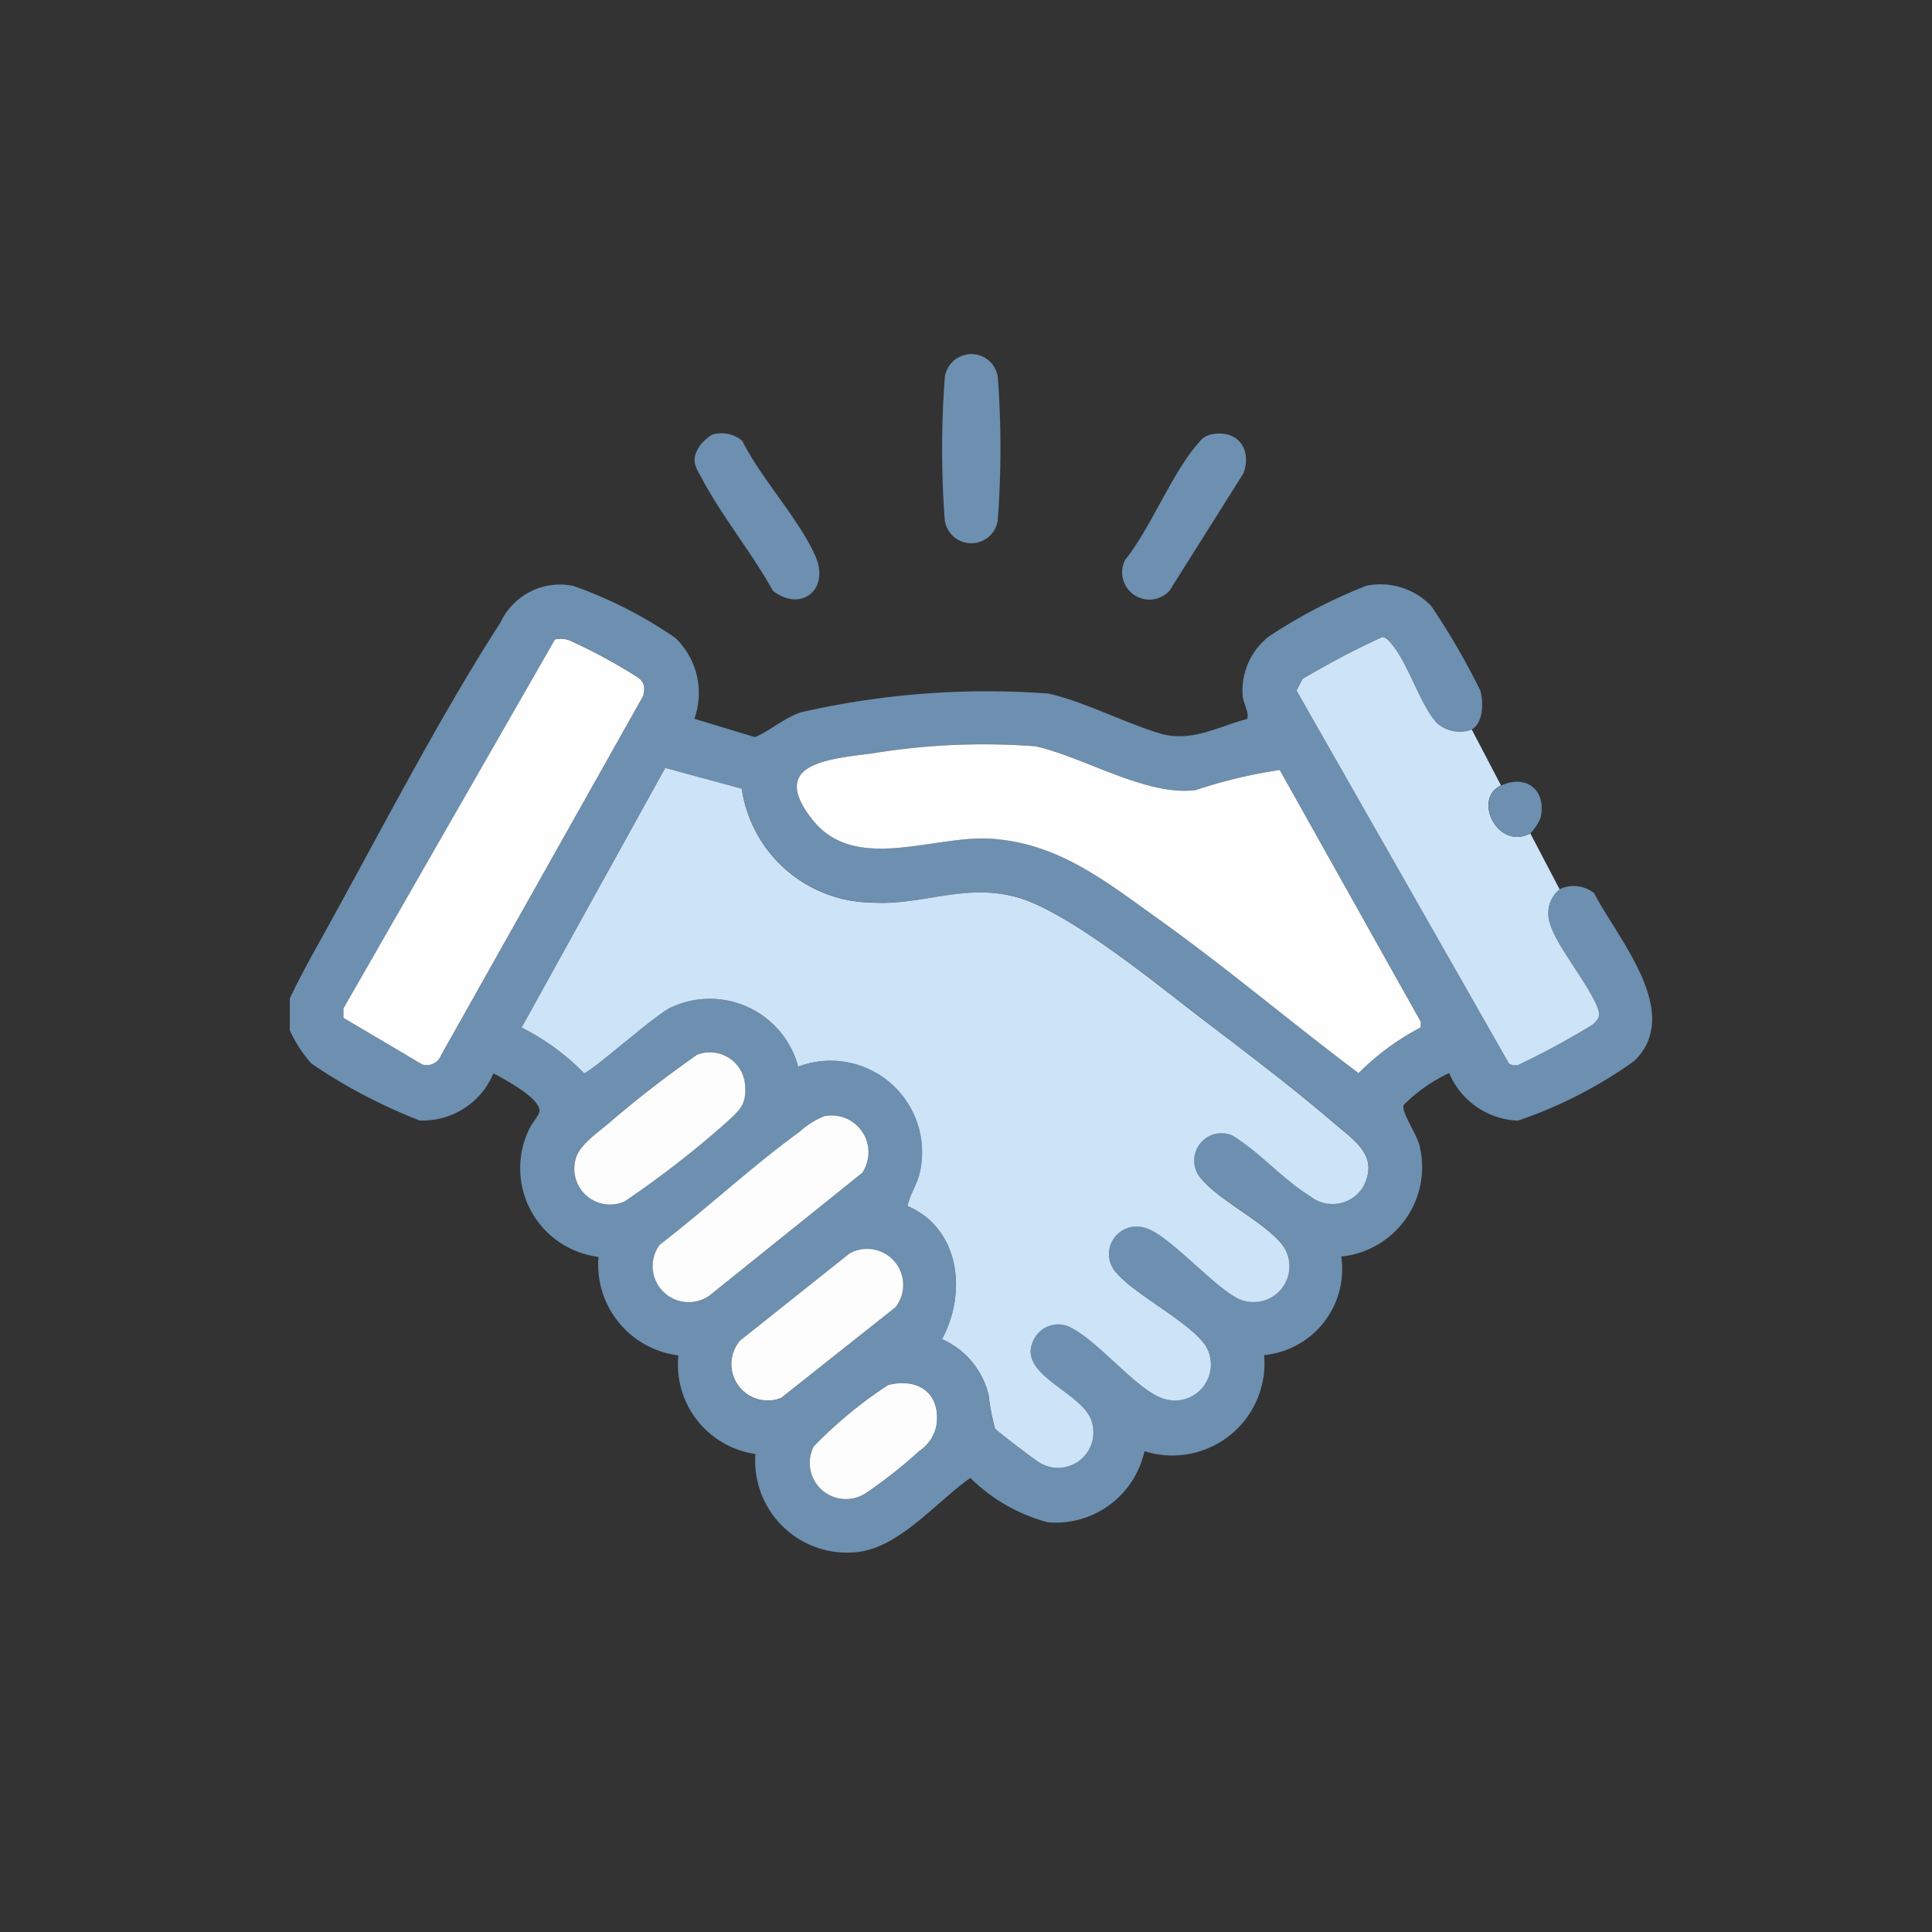 <svg xmlns="http://www.w3.org/2000/svg" xmlns:xlink="http://www.w3.org/1999/xlink" width="60" height="60" viewBox="0 0 60 60"><rect x="0" y="0" width="60" height="60" fill="#333333" stroke="none"/><defs><clipPath id="b"><rect width="60" height="60"/></clipPath></defs><g id="a" clip-path="url(#b)"><g transform="translate(9 10.999)"><path d="M0,77.74c.275-.58.582-1.149.895-1.709,1.789-3.211,3.683-6.925,5.652-9.974A2.037,2.037,0,0,1,8.8,64.927a13.357,13.357,0,0,1,3.176,1.618,2.376,2.376,0,0,1,.589,2.509l1.88.571c.489-.209.881-.582,1.427-.771a25.879,25.879,0,0,1,7.689-.583c1.142.261,2.36.91,3.471,1.24.945.282,1.777-.2,2.692-.45.095-.136-.109-.493-.131-.706a2.137,2.137,0,0,1,.8-1.847,15.992,15.992,0,0,1,3.044-1.586,2.182,2.182,0,0,1,2.013.633,22.443,22.443,0,0,1,1.519,2.615c.109.364.1,1.017-.266,1.217a1.072,1.072,0,0,1-1.077-.2c-.5-.532-.894-1.836-1.382-2.421-.089-.107-.166-.237-.324-.251a26.589,26.589,0,0,0-2.469,1.3l-.187.36,6.6,11.588a.437.437,0,0,0,.279.042,24.209,24.209,0,0,0,2.311-1.252c.25-.2.244-.321.128-.6-.3-.71-1.273-1.9-1.441-2.528a.966.966,0,0,1,.292-1.078,1.02,1.02,0,0,1,1.075.124c.723,1.407,2.783,3.717,1.244,5.211a13.744,13.744,0,0,1-3.611,1.852,2.418,2.418,0,0,1-2.136-1.476,4.906,4.906,0,0,0-1.409.987c-.1.215.433.934.5,1.315a2.789,2.789,0,0,1-2.442,3.394,2.683,2.683,0,0,1-2.395,3.062A2.863,2.863,0,0,1,26.542,91.8a2.824,2.824,0,0,1-3,2.209,5.438,5.438,0,0,1-2.408-1.378c-1.036.725-2.19,2.149-3.492,2.3a2.853,2.853,0,0,1-3.182-3.043,2.81,2.81,0,0,1-2.393-3.063,2.841,2.841,0,0,1-2.48-3.059,2.775,2.775,0,0,1-2.163-3.946c.071-.179.317-.445.33-.575.04-.4-1.108-1.009-1.431-1.178a2.375,2.375,0,0,1-2.292,1.462A16.649,16.649,0,0,1,.667,79.759,4.14,4.14,0,0,1,0,78.73v-.992ZM8.241,66.592,1.671,78.051l0,.293,2.446,1.448A.48.48,0,0,0,4.7,79.5l6.281-11.165c.051-.252.053-.39-.15-.557a17.474,17.474,0,0,0-2.087-1.137.773.773,0,0,0-.5-.052Zm22.5,4.051a15.829,15.829,0,0,0-2.613.626c-1.524.193-3.443-1.017-4.964-1.361a21.3,21.3,0,0,0-5.1.224c-1.37.173-3.213.321-1.82,2.068,1.319,1.653,3.755.461,5.539.579,2.1.139,3.563,1.33,5.194,2.494,2.128,1.519,4.125,3.215,6.216,4.784a7.825,7.825,0,0,1,1.932-1.42V78.46l-4.384-7.819Zm-16.706.584-2.379-.645L7.2,78.643a7.289,7.289,0,0,1,1.937,1.415c.184,0,2.177-1.786,2.684-2.031a2.843,2.843,0,0,1,3.968,1.829A2.843,2.843,0,0,1,19.554,83.2c-.095.366-.3.636-.37.989,1.619.691,1.859,2.688,1.072,4.136A2.535,2.535,0,0,1,21.7,90.058a6.686,6.686,0,0,0,.2,1.04c.052.072,1.289,1.016,1.407,1.074a1.1,1.1,0,0,0,1.6-1.271c-.239-.907-2.255-1.428-1.851-2.459A.849.849,0,0,1,24.336,88c.8.432,1.975,1.87,2.737,2.139a1.118,1.118,0,0,0,1.4-1.568c-.4-.7-2.186-1.613-2.765-2.279a.855.855,0,0,1,.915-1.41c.638.192,1.99,1.691,2.7,2.1a1.113,1.113,0,0,0,1.392-1.723c-.589-.645-1.86-1.275-2.391-1.907a.847.847,0,0,1,.95-1.362c.842.509,1.589,1.386,2.416,1.883a1.111,1.111,0,0,0,1.647-.292c.5-.951-.266-1.421-.887-1.957-1.249-1.077-2.7-2.171-4.016-3.176-1.4-1.07-4.3-3.455-5.89-3.866s-2.911.278-4.476.177a4.136,4.136,0,0,1-4.03-3.535ZM12.628,79.5a34.344,34.344,0,0,0-2.747,2.132c-.35.3-.935.691-1.016,1.133a1.112,1.112,0,0,0,1.528,1.28,31.045,31.045,0,0,0,3.121-2.418c.414-.383.678-.553.623-1.2a1.094,1.094,0,0,0-1.51-.931ZM16.6,81.4a2.562,2.562,0,0,0-.76.48c-1.493,1.086-2.88,2.38-4.345,3.509a1.118,1.118,0,0,0,1.564,1.564l4.719-3.8a1.143,1.143,0,0,0-1.18-1.759ZM14,88.35a1.128,1.128,0,0,0,1.259,1.8l3.55-2.815a1.121,1.121,0,0,0-1.425-1.672L14,88.35Zm4.58,1.4a13.328,13.328,0,0,0-2.309,1.906,1.123,1.123,0,0,0,1.615,1.45,14.478,14.478,0,0,0,1.664-1.312A1.238,1.238,0,0,0,20.082,91c.144-.99-.559-1.5-1.5-1.255Z" transform="translate(0 -57.731)" fill="#6d8fb0"/><path d="M288.548,82.373l.909,1.736c-.9.408-.1,2.03.909,1.488l.909,1.736a.962.962,0,0,0-.292,1.078c.168.628,1.143,1.818,1.441,2.528.116.276.12.393-.128.6a24.6,24.6,0,0,1-2.311,1.252.429.429,0,0,1-.279-.042l-6.6-11.588.187-.36a26.591,26.591,0,0,1,2.469-1.3c.158.014.234.145.324.251.488.585.88,1.889,1.382,2.421a1.073,1.073,0,0,0,1.077.2Z" transform="translate(-251.841 -70.715)" fill="#cde3f7"/><path d="M114.4,22.311a1.006,1.006,0,0,1,.934.189c.574,1.156,1.782,2.454,2.277,3.593.446,1.026-.442,1.741-1.32,1.072-.656-1.18-1.54-2.256-2.181-3.44-.222-.411-.392-.607-.1-1.059A1.437,1.437,0,0,1,114.4,22.311Z" transform="translate(-101.284 -19.811)" fill="#6d8fb0"/><path d="M236.823,22.35c.822-.189,1.315.417,1.035,1.2l-2.3,3.651a.847.847,0,0,1-1.375-.962c.806-1,1.472-2.747,2.3-3.655a.618.618,0,0,1,.343-.235Z" transform="translate(-208.241 -19.85)" fill="#6d8fb0"/><path d="M184.143.02a.826.826,0,0,1,1.015.765,29.7,29.7,0,0,1-.008,4.378.83.83,0,0,1-1.65-.075A29.7,29.7,0,0,1,183.508.71a.827.827,0,0,1,.635-.69Z" transform="translate(-163.165 0)" fill="#6d8fb0"/><path d="M338.352,121.826c-1.011.541-1.807-1.081-.909-1.488.8-.363,1.423.16,1.223,1.016A1.7,1.7,0,0,1,338.352,121.826Z" transform="translate(-299.825 -106.942)" fill="#6d8fb0"/><path d="M72.017,117.013a4.135,4.135,0,0,0,4.03,3.535c1.565.1,2.858-.6,4.476-.177s4.488,2.8,5.89,3.866c1.318,1.005,2.767,2.1,4.016,3.177.621.535,1.389,1.006.887,1.957a1.111,1.111,0,0,1-1.647.292c-.826-.5-1.574-1.374-2.415-1.883a.847.847,0,0,0-.95,1.362c.531.633,1.8,1.262,2.391,1.907a1.113,1.113,0,0,1-1.392,1.723c-.707-.406-2.058-1.905-2.7-2.1a.855.855,0,0,0-.915,1.41c.579.667,2.368,1.575,2.765,2.279a1.118,1.118,0,0,1-1.4,1.568c-.762-.271-1.934-1.709-2.737-2.139a.849.849,0,0,0-1.276.437c-.4,1.03,1.613,1.552,1.851,2.459a1.1,1.1,0,0,1-1.6,1.271c-.118-.057-1.355-1-1.407-1.074a6.687,6.687,0,0,1-.2-1.04,2.537,2.537,0,0,0-1.447-1.736c.786-1.448.548-3.445-1.072-4.136.072-.352.275-.623.37-.989a2.843,2.843,0,0,0-3.765-3.341,2.842,2.842,0,0,0-3.968-1.829c-.507.246-2.5,2.03-2.684,2.031a7.265,7.265,0,0,0-1.937-1.415l4.458-8.061,2.379.645Z" transform="translate(-57.981 -103.516)" fill="#cde3f7"/><path d="M157.574,110.222l4.381,7.819v.176a7.84,7.84,0,0,0-1.931,1.42c-2.091-1.568-4.088-3.264-6.216-4.784-1.631-1.165-3.095-2.356-5.194-2.494-1.784-.118-4.22,1.075-5.539-.579-1.393-1.746.45-1.894,1.82-2.068a21.3,21.3,0,0,1,5.1-.224c1.52.343,3.438,1.554,4.964,1.361a15.718,15.718,0,0,1,2.613-.626Z" transform="translate(-126.832 -97.31)" fill="#fefefe"/><path d="M21.664,80.024a.773.773,0,0,1,.5.052,17.56,17.56,0,0,1,2.087,1.137c.2.167.2.3.15.557L18.121,92.934a.478.478,0,0,1-.584.288L15.09,91.775l0-.293,6.569-11.459Z" transform="translate(-13.423 -71.163)" fill="#fefefe"/><path d="M107.242,214.045a1.143,1.143,0,0,1,1.18,1.759L103.7,219.6a1.118,1.118,0,0,1-1.564-1.564c1.465-1.129,2.852-2.423,4.345-3.509a2.539,2.539,0,0,1,.76-.48Z" transform="translate(-90.646 -190.379)" fill="#fdfdfe"/><path d="M83.849,196.615a1.093,1.093,0,0,1,1.51.931c.055.643-.194.8-.623,1.2a30.565,30.565,0,0,1-3.121,2.418,1.111,1.111,0,0,1-1.527-1.28c.081-.443.675-.842,1.016-1.133a34.619,34.619,0,0,1,2.747-2.132Z" transform="translate(-71.221 -174.849)" fill="#fdfdfd"/><path d="M124.529,254.551l3.385-2.692a1.121,1.121,0,0,1,1.425,1.672l-3.55,2.815a1.128,1.128,0,0,1-1.259-1.8Z" transform="translate(-110.528 -223.932)" fill="#fdfdfd"/><path d="M148.534,289.385c.943-.243,1.646.265,1.5,1.255a1.238,1.238,0,0,1-.531.791,14.6,14.6,0,0,1-1.664,1.312,1.123,1.123,0,0,1-1.615-1.45,13.37,13.37,0,0,1,2.309-1.906Z" transform="translate(-129.954 -257.369)" fill="#fdfdfd"/></g></g></svg>